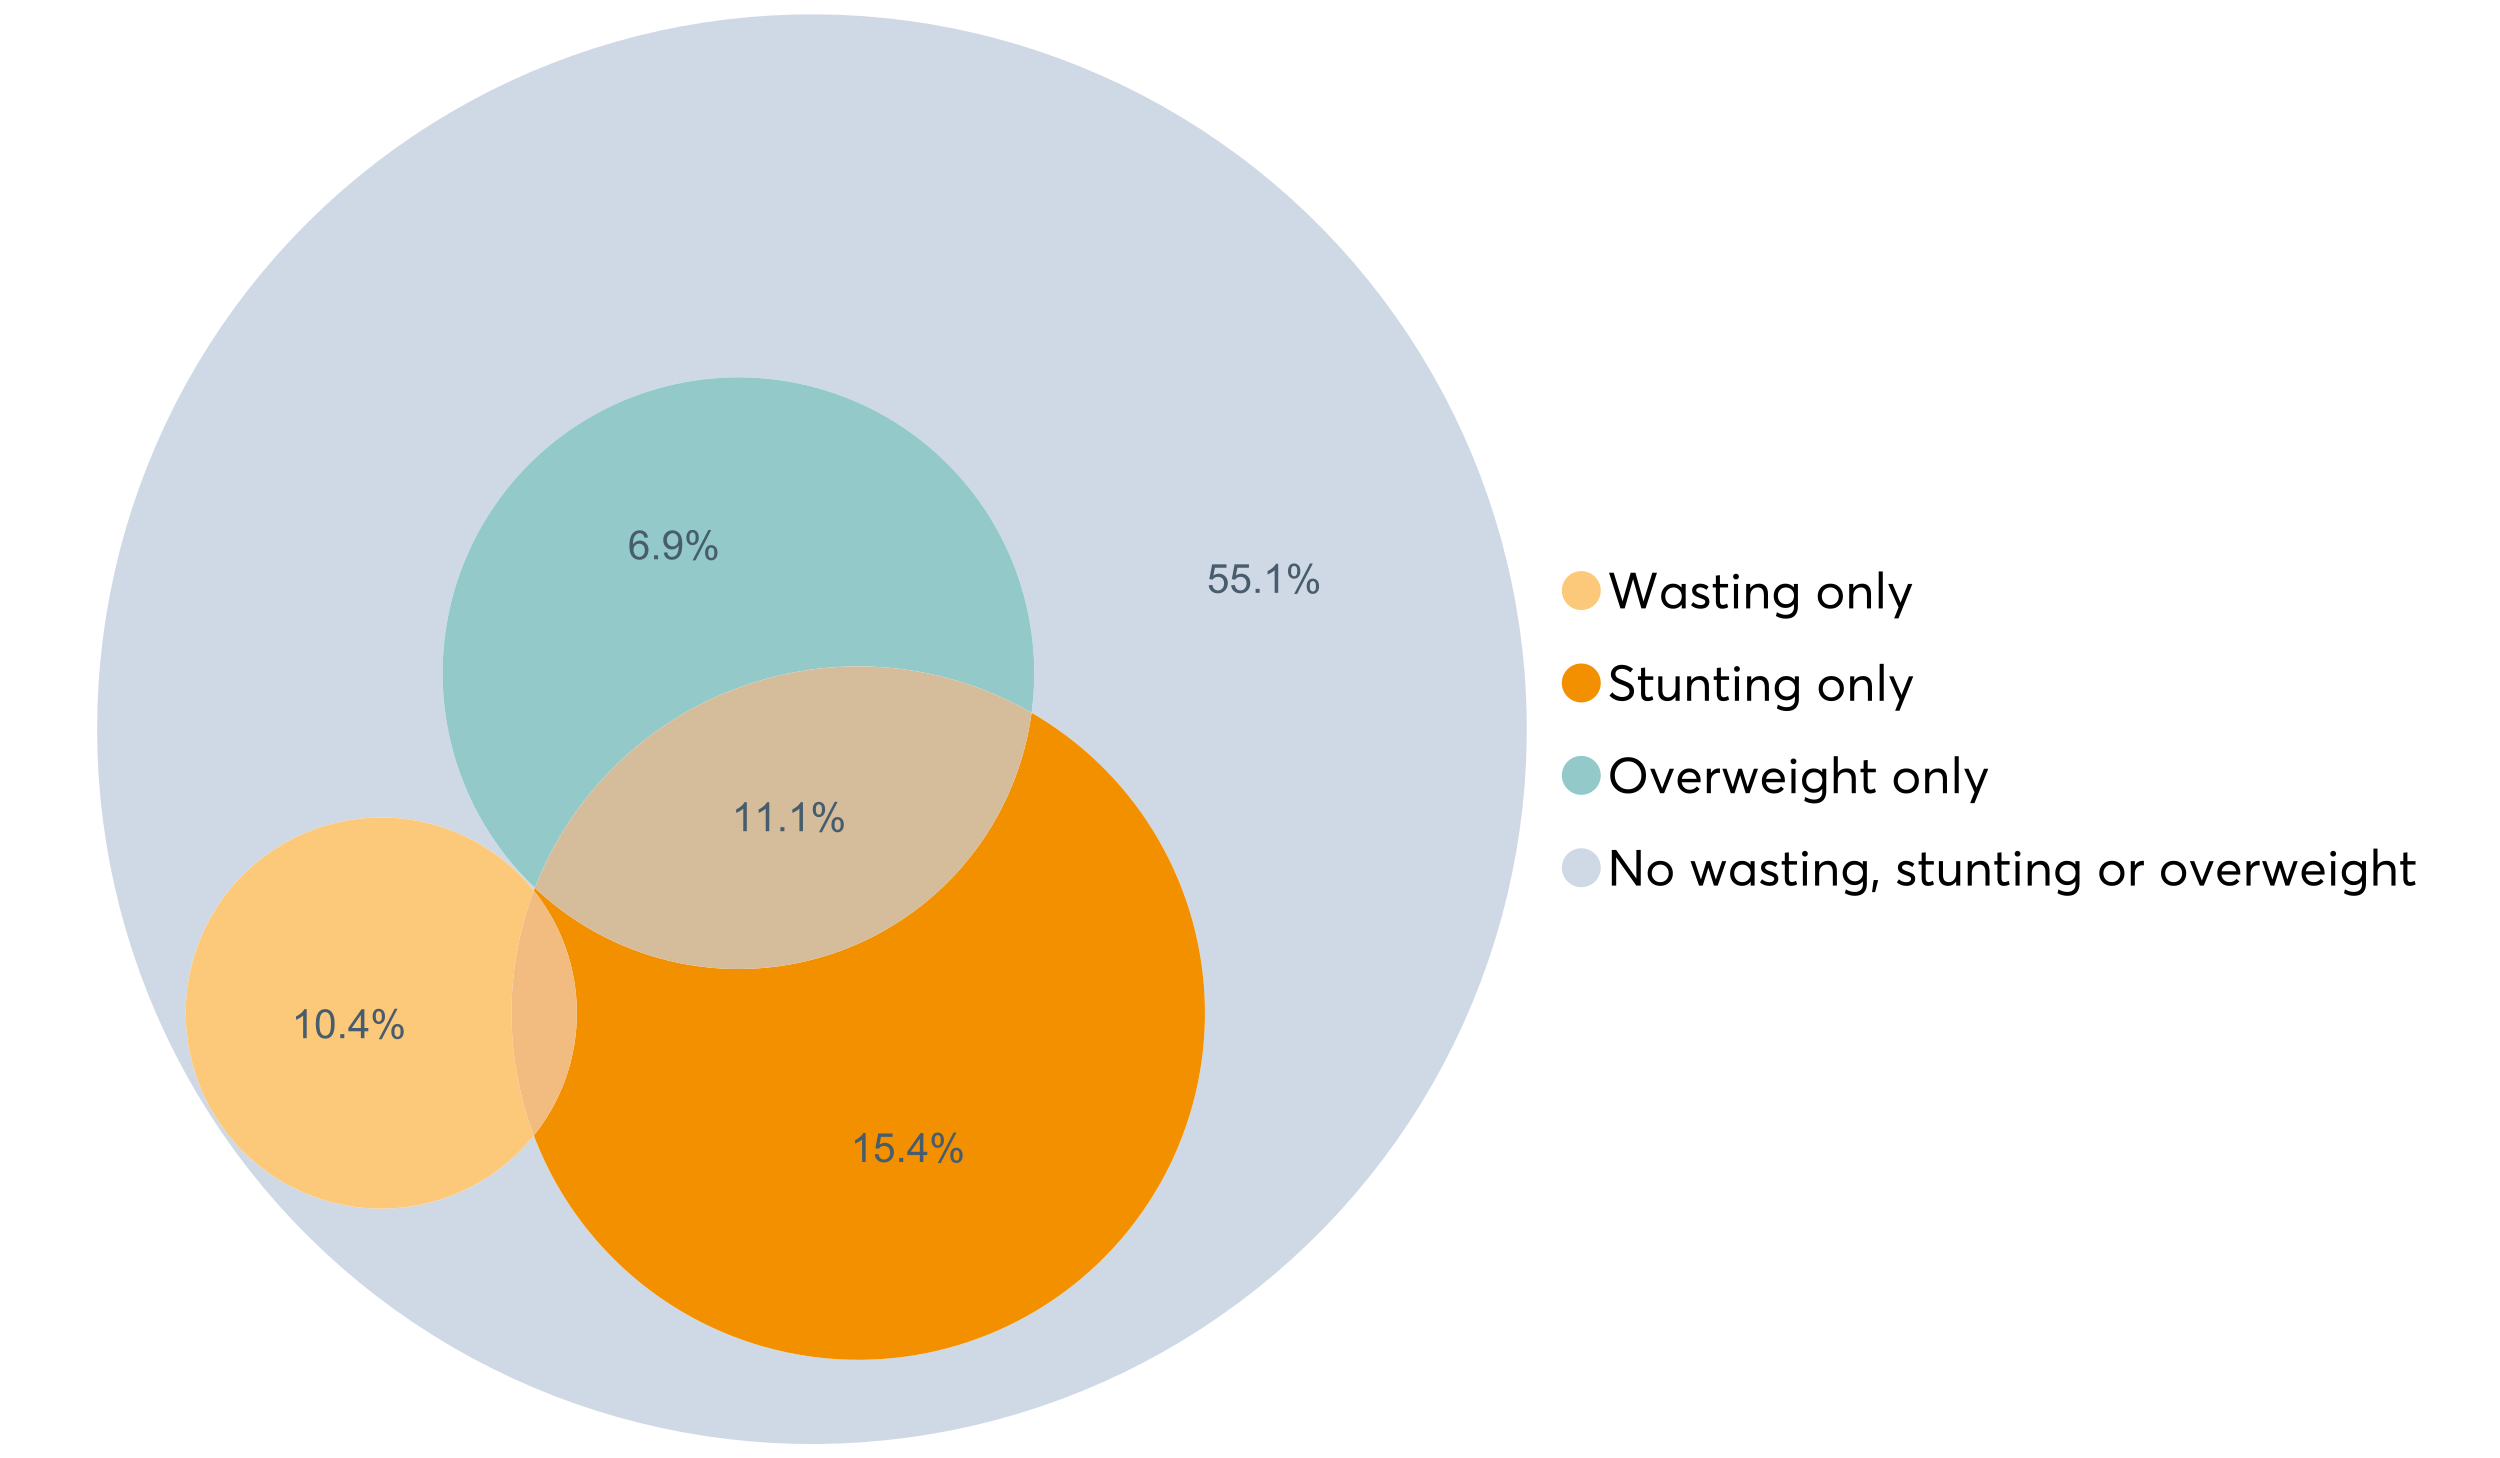 <?xml version="1.0" encoding="UTF-8"?>
<svg xmlns="http://www.w3.org/2000/svg" xmlns:xlink="http://www.w3.org/1999/xlink" width="1234.286pt" height="720pt" viewBox="0 0 1234.286 720" version="1.1">
<defs>
<g>
<symbol overflow="visible" id="glyph0-0">
<path style="stroke:none;" d="M 22.227 -17.613 L 24.531 -17.613 L 18.902 0 L 16.816 0 L 12.75 -14.438 L 12.727 -14.438 L 8.582 0 L 6.5 0 L 0.867 -17.613 L 3.176 -17.613 L 7.516 -3.547 L 7.566 -3.547 L 11.535 -17.613 L 13.891 -17.613 L 17.859 -3.496 L 17.887 -3.496 Z M 22.227 -17.613 "/>
</symbol>
<symbol overflow="visible" id="glyph0-1">
<path style="stroke:none;" d="M 11.285 -12.082 L 13.297 -12.082 L 13.297 0 L 11.359 0 L 11.359 -1.91 L 11.336 -1.91 C 10.309 -0.539 8.902 0.145 7.121 0.148 C 5.41 0.145 3.996 -0.414 2.875 -1.539 C 1.75 -2.66 1.188 -4.133 1.191 -5.953 C 1.188 -7.738 1.746 -9.23 2.863 -10.43 C 3.977 -11.629 5.387 -12.227 7.094 -12.23 C 8.812 -12.227 10.203 -11.574 11.262 -10.27 L 11.285 -10.27 Z M 7.293 -1.688 C 8.414 -1.688 9.371 -2.086 10.168 -2.891 C 10.957 -3.688 11.355 -4.711 11.359 -5.953 C 11.355 -7.191 10.973 -8.234 10.207 -9.09 C 9.438 -9.938 8.473 -10.363 7.316 -10.367 C 6.156 -10.363 5.184 -9.957 4.402 -9.141 C 3.613 -8.32 3.223 -7.258 3.227 -5.953 C 3.223 -4.711 3.598 -3.688 4.352 -2.891 C 5.102 -2.086 6.082 -1.688 7.293 -1.688 Z M 7.293 -1.688 "/>
</symbol>
<symbol overflow="visible" id="glyph0-2">
<path style="stroke:none;" d="M 5.605 0.148 C 3.734 0.145 2.156 -0.43 0.867 -1.586 L 1.91 -3.102 C 2.949 -2.137 4.18 -1.656 5.605 -1.66 C 6.297 -1.656 6.852 -1.816 7.266 -2.133 C 7.68 -2.445 7.887 -2.824 7.887 -3.273 C 7.887 -3.734 7.684 -4.086 7.277 -4.328 C 6.871 -4.566 6.164 -4.859 5.16 -5.211 C 5.09 -5.223 5.039 -5.238 5.012 -5.258 C 3.832 -5.668 2.938 -6.141 2.32 -6.672 C 1.699 -7.199 1.387 -7.969 1.391 -8.98 C 1.387 -9.902 1.762 -10.676 2.516 -11.297 C 3.266 -11.918 4.223 -12.227 5.383 -12.23 C 6.918 -12.227 8.297 -11.73 9.523 -10.742 L 8.484 -9.152 C 7.523 -9.98 6.457 -10.395 5.285 -10.395 C 4.801 -10.395 4.367 -10.262 3.992 -9.996 C 3.609 -9.73 3.422 -9.391 3.422 -8.98 C 3.422 -8.547 3.605 -8.199 3.98 -7.938 C 4.348 -7.668 4.926 -7.387 5.707 -7.094 C 5.836 -7.043 6.078 -6.953 6.434 -6.82 C 6.789 -6.688 7.023 -6.594 7.141 -6.547 C 7.254 -6.492 7.453 -6.406 7.738 -6.285 C 8.016 -6.16 8.207 -6.07 8.309 -6.016 C 8.406 -5.957 8.559 -5.863 8.766 -5.73 C 8.973 -5.598 9.113 -5.48 9.188 -5.383 C 9.262 -5.281 9.359 -5.148 9.488 -4.984 C 9.609 -4.816 9.699 -4.656 9.75 -4.5 C 9.797 -4.344 9.836 -4.16 9.871 -3.953 C 9.902 -3.746 9.918 -3.527 9.922 -3.301 C 9.918 -2.305 9.547 -1.484 8.805 -0.832 C 8.059 -0.18 6.992 0.145 5.605 0.148 Z M 5.605 0.148 "/>
</symbol>
<symbol overflow="visible" id="glyph0-3">
<path style="stroke:none;" d="M 5.332 0.148 C 3.23 0.145 2.18 -1.102 2.184 -3.598 L 2.184 -10.344 L 0.645 -10.344 L 0.645 -12.082 L 2.184 -12.082 L 2.184 -16.199 L 4.191 -16.422 L 4.191 -12.082 L 8.211 -12.082 L 8.211 -10.344 L 4.191 -10.344 L 4.191 -3.895 C 4.188 -3.148 4.301 -2.602 4.527 -2.258 C 4.75 -1.906 5.133 -1.734 5.68 -1.738 C 6.305 -1.734 6.984 -1.941 7.715 -2.355 L 8.262 -0.594 C 7.367 -0.098 6.391 0.145 5.332 0.148 Z M 5.332 0.148 "/>
</symbol>
<symbol overflow="visible" id="glyph0-4">
<path style="stroke:none;" d="M 3.102 -14.312 C 2.684 -14.309 2.34 -14.445 2.07 -14.723 C 1.793 -14.992 1.656 -15.328 1.66 -15.727 C 1.656 -16.121 1.793 -16.453 2.07 -16.73 C 2.34 -17 2.684 -17.137 3.102 -17.141 C 3.492 -17.137 3.832 -16.996 4.117 -16.719 C 4.395 -16.434 4.535 -16.105 4.539 -15.727 C 4.535 -15.328 4.395 -14.992 4.117 -14.723 C 3.832 -14.445 3.492 -14.309 3.102 -14.312 Z M 2.082 0 L 2.082 -12.082 L 4.094 -12.082 L 4.094 0 Z M 2.082 0 "/>
</symbol>
<symbol overflow="visible" id="glyph0-5">
<path style="stroke:none;" d="M 8.336 -12.23 C 9.672 -12.227 10.73 -11.801 11.508 -10.953 C 12.285 -10.098 12.672 -8.836 12.676 -7.168 L 12.676 0 L 10.668 0 L 10.668 -6.598 C 10.664 -9.109 9.68 -10.363 7.715 -10.367 C 6.555 -10.363 5.633 -9.98 4.945 -9.215 C 4.258 -8.445 3.914 -7.383 3.918 -6.027 L 3.918 0 L 1.91 0 L 1.91 -12.082 L 3.918 -12.082 L 3.918 -9.973 L 3.945 -9.973 C 5 -11.477 6.465 -12.227 8.336 -12.23 Z M 8.336 -12.23 "/>
</symbol>
<symbol overflow="visible" id="glyph0-6">
<path style="stroke:none;" d="M 11.09 -12.082 L 13.074 -12.082 L 13.074 -0.918 C 13.07 0.934 12.586 2.391 11.621 3.457 C 10.652 4.523 9.16 5.055 7.145 5.059 C 5.32 5.055 3.684 4.617 2.234 3.746 L 2.703 1.887 C 4.203 2.727 5.652 3.145 7.043 3.148 C 8.348 3.145 9.352 2.812 10.059 2.145 C 10.758 1.473 11.109 0.625 11.113 -0.398 L 11.113 -2.082 L 11.062 -2.082 C 10.055 -0.84 8.688 -0.223 6.969 -0.223 C 5.312 -0.223 3.926 -0.773 2.801 -1.883 C 1.676 -2.988 1.113 -4.43 1.117 -6.203 C 1.113 -7.918 1.664 -9.352 2.766 -10.504 C 3.863 -11.652 5.23 -12.227 6.871 -12.23 C 8.57 -12.227 9.961 -11.617 11.039 -10.395 L 11.09 -10.395 Z M 7.121 -2.109 C 8.324 -2.109 9.301 -2.5 10.047 -3.285 C 10.789 -4.07 11.16 -5.074 11.164 -6.301 C 11.16 -7.488 10.777 -8.461 10.008 -9.215 C 9.238 -9.965 8.273 -10.34 7.121 -10.344 C 5.973 -10.34 5.031 -9.957 4.289 -9.188 C 3.547 -8.418 3.176 -7.445 3.176 -6.277 C 3.176 -5.016 3.555 -4.008 4.316 -3.25 C 5.074 -2.488 6.008 -2.109 7.121 -2.109 Z M 7.121 -2.109 "/>
</symbol>
<symbol overflow="visible" id="glyph0-7">
<path style="stroke:none;" d=""/>
</symbol>
<symbol overflow="visible" id="glyph0-8">
<path style="stroke:none;" d="M 7.418 0.148 C 5.562 0.145 4.055 -0.438 2.898 -1.613 C 1.738 -2.785 1.16 -4.258 1.164 -6.027 C 1.16 -7.797 1.738 -9.273 2.898 -10.457 C 4.055 -11.637 5.562 -12.227 7.418 -12.23 C 9.203 -12.227 10.68 -11.648 11.855 -10.492 C 13.027 -9.332 13.617 -7.844 13.617 -6.027 C 13.617 -4.207 13.027 -2.723 11.855 -1.574 C 10.68 -0.426 9.203 0.145 7.418 0.148 Z M 7.418 -1.688 C 8.59 -1.688 9.578 -2.094 10.383 -2.914 C 11.184 -3.727 11.582 -4.766 11.586 -6.027 C 11.582 -7.297 11.188 -8.34 10.395 -9.152 C 9.598 -9.961 8.605 -10.363 7.418 -10.367 C 6.176 -10.363 5.16 -9.945 4.375 -9.113 C 3.59 -8.277 3.199 -7.25 3.199 -6.027 C 3.199 -4.801 3.59 -3.77 4.375 -2.938 C 5.16 -2.102 6.176 -1.688 7.418 -1.688 Z M 7.418 -1.688 "/>
</symbol>
<symbol overflow="visible" id="glyph0-9">
<path style="stroke:none;" d="M 2.082 0 L 2.082 -18.258 L 4.094 -18.258 L 4.094 0 Z M 2.082 0 "/>
</symbol>
<symbol overflow="visible" id="glyph0-10">
<path style="stroke:none;" d="M 10.344 -12.082 L 12.477 -12.082 L 5.656 4.91 L 3.523 4.91 L 5.68 -0.496 L 0.57 -12.082 L 2.73 -12.082 L 6.648 -2.879 L 6.699 -2.879 Z M 10.344 -12.082 "/>
</symbol>
<symbol overflow="visible" id="glyph0-11">
<path style="stroke:none;" d="M 7.344 0.148 C 4.875 0.145 2.793 -0.762 1.09 -2.578 L 2.48 -4.219 C 3.09 -3.453 3.836 -2.871 4.711 -2.48 C 5.586 -2.082 6.469 -1.887 7.367 -1.887 C 8.453 -1.887 9.328 -2.125 9.984 -2.605 C 10.637 -3.082 10.961 -3.742 10.965 -4.59 C 10.961 -5.051 10.883 -5.449 10.727 -5.781 C 10.566 -6.109 10.297 -6.402 9.922 -6.66 C 9.539 -6.914 9.172 -7.121 8.816 -7.277 C 8.461 -7.434 7.953 -7.637 7.293 -7.887 C 7.176 -7.934 7.086 -7.965 7.02 -7.988 C 6.371 -8.215 5.844 -8.418 5.441 -8.594 C 5.035 -8.766 4.574 -9.008 4.055 -9.324 C 3.531 -9.637 3.125 -9.957 2.84 -10.281 C 2.547 -10.602 2.293 -11.008 2.082 -11.496 C 1.863 -11.984 1.758 -12.523 1.762 -13.121 C 1.758 -14.426 2.277 -15.527 3.324 -16.422 C 4.363 -17.312 5.637 -17.766 7.145 -17.785 C 9.125 -17.781 10.988 -17.098 12.727 -15.727 L 11.41 -14.039 C 10.035 -15.195 8.613 -15.773 7.145 -15.777 C 6.281 -15.773 5.547 -15.547 4.938 -15.094 C 4.324 -14.637 4.02 -14.012 4.02 -13.223 C 4.02 -12.891 4.082 -12.59 4.215 -12.316 C 4.344 -12.043 4.492 -11.816 4.66 -11.645 C 4.824 -11.469 5.117 -11.277 5.531 -11.062 C 5.945 -10.848 6.27 -10.684 6.512 -10.578 C 6.746 -10.469 7.164 -10.301 7.766 -10.07 C 9.578 -9.371 10.777 -8.824 11.359 -8.434 C 12.598 -7.586 13.219 -6.379 13.223 -4.812 C 13.219 -3.254 12.645 -2.039 11.496 -1.164 C 10.348 -0.289 8.961 0.145 7.344 0.148 Z M 7.344 0.148 "/>
</symbol>
<symbol overflow="visible" id="glyph0-12">
<path style="stroke:none;" d="M 10.195 -12.082 L 12.203 -12.082 L 12.203 0 L 10.195 0 L 10.195 -2.008 L 10.172 -2.008 C 9.16 -0.57 7.836 0.145 6.203 0.148 C 4.762 0.145 3.645 -0.27 2.852 -1.102 C 2.055 -1.938 1.656 -3.199 1.66 -4.887 L 1.66 -12.082 L 3.672 -12.082 L 3.672 -5.457 C 3.668 -4.113 3.91 -3.152 4.402 -2.566 C 4.887 -1.98 5.629 -1.688 6.621 -1.688 C 7.613 -1.688 8.457 -2.094 9.152 -2.914 C 9.848 -3.727 10.195 -4.832 10.195 -6.227 Z M 10.195 -12.082 "/>
</symbol>
<symbol overflow="visible" id="glyph0-13">
<path style="stroke:none;" d="M 10.32 0.148 C 7.703 0.145 5.574 -0.699 3.93 -2.395 C 2.285 -4.086 1.465 -6.223 1.465 -8.805 C 1.465 -11.383 2.285 -13.523 3.93 -15.23 C 5.574 -16.93 7.703 -17.781 10.32 -17.785 C 12.828 -17.781 14.922 -16.953 16.594 -15.293 C 18.266 -13.629 19.102 -11.465 19.102 -8.805 C 19.102 -6.156 18.266 -4.004 16.594 -2.344 C 14.922 -0.684 12.828 0.145 10.32 0.148 Z M 10.32 -1.91 C 12.168 -1.91 13.719 -2.559 14.969 -3.855 C 16.215 -5.152 16.84 -6.801 16.844 -8.805 C 16.84 -10.82 16.215 -12.477 14.969 -13.777 C 13.719 -15.074 12.168 -15.727 10.32 -15.727 C 8.383 -15.727 6.797 -15.059 5.555 -13.73 C 4.312 -12.395 3.691 -10.754 3.695 -8.805 C 3.691 -6.852 4.312 -5.215 5.555 -3.895 C 6.797 -2.57 8.383 -1.91 10.32 -1.91 Z M 10.32 -1.91 "/>
</symbol>
<symbol overflow="visible" id="glyph0-14">
<path style="stroke:none;" d="M 10.195 -12.082 L 12.379 -12.082 L 7.465 0 L 5.531 0 L 0.594 -12.082 L 2.754 -12.082 L 6.473 -2.555 L 6.547 -2.555 Z M 10.195 -12.082 "/>
</symbol>
<symbol overflow="visible" id="glyph0-15">
<path style="stroke:none;" d="M 12.551 -6.227 C 12.551 -6.09 12.543 -5.918 12.527 -5.707 L 12.504 -5.406 L 3.199 -5.406 C 3.332 -4.281 3.766 -3.379 4.5 -2.703 C 5.234 -2.023 6.148 -1.688 7.242 -1.688 C 8.648 -1.688 9.781 -2.23 10.641 -3.324 L 12.055 -2.109 C 10.875 -0.605 9.246 0.145 7.168 0.148 C 5.426 0.145 3.992 -0.426 2.863 -1.574 C 1.727 -2.723 1.16 -4.207 1.164 -6.027 C 1.16 -7.828 1.711 -9.312 2.812 -10.48 C 3.914 -11.645 5.289 -12.227 6.945 -12.23 C 8.609 -12.227 9.961 -11.664 11 -10.543 C 12.031 -9.414 12.551 -7.977 12.551 -6.227 Z M 9.402 -9.477 C 8.789 -10.066 8.004 -10.363 7.043 -10.367 C 6.082 -10.363 5.258 -10.07 4.574 -9.488 C 3.887 -8.898 3.453 -8.094 3.273 -7.07 L 10.566 -7.07 C 10.398 -8.074 10.012 -8.875 9.402 -9.477 Z M 9.402 -9.477 "/>
</symbol>
<symbol overflow="visible" id="glyph0-16">
<path style="stroke:none;" d="M 7.887 -12.23 C 8.137 -12.227 8.301 -12.219 8.383 -12.203 L 8.383 -9.973 C 8.02 -10.004 7.754 -10.02 7.59 -10.02 C 6.461 -10.02 5.57 -9.629 4.91 -8.855 C 4.246 -8.074 3.914 -7.066 3.918 -5.828 L 3.918 0 L 1.91 0 L 1.91 -12.082 L 3.918 -12.082 L 3.918 -9.945 L 3.945 -9.945 C 4.883 -11.465 6.199 -12.227 7.887 -12.23 Z M 7.887 -12.23 "/>
</symbol>
<symbol overflow="visible" id="glyph0-17">
<path style="stroke:none;" d="M 16.297 -12.082 L 18.332 -12.082 L 14.141 0 L 12.254 0 L 9.523 -8.805 L 9.5 -8.805 L 6.746 0 L 4.91 0 L 0.719 -12.082 L 2.754 -12.082 L 5.828 -3.051 L 5.879 -3.051 L 8.633 -12.082 L 10.367 -12.082 L 13.172 -3.051 L 13.223 -3.051 Z M 16.297 -12.082 "/>
</symbol>
<symbol overflow="visible" id="glyph0-18">
<path style="stroke:none;" d="M 8.41 -12.23 C 9.777 -12.227 10.852 -11.812 11.633 -10.988 C 12.406 -10.16 12.797 -8.914 12.801 -7.242 L 12.801 0 L 10.789 0 L 10.789 -6.672 C 10.785 -9.133 9.805 -10.363 7.84 -10.367 C 6.629 -10.363 5.672 -9.984 4.973 -9.227 C 4.266 -8.465 3.914 -7.414 3.918 -6.078 L 3.918 0 L 1.91 0 L 1.91 -18.258 L 3.918 -18.258 L 3.918 -10.098 L 3.969 -10.098 C 4.973 -11.516 6.453 -12.227 8.41 -12.23 Z M 8.41 -12.23 "/>
</symbol>
<symbol overflow="visible" id="glyph0-19">
<path style="stroke:none;" d="M 14.363 -17.613 L 16.52 -17.613 L 16.52 0 L 14.312 0 L 4.441 -13.891 L 4.391 -13.891 L 4.391 0 L 2.234 0 L 2.234 -17.613 L 4.367 -17.613 L 14.312 -3.57 L 14.363 -3.57 Z M 14.363 -17.613 "/>
</symbol>
<symbol overflow="visible" id="glyph0-20">
<path style="stroke:none;" d="M 0.793 3.227 L 1.586 -2.73 L 3.797 -2.73 L 2.281 3.227 Z M 0.793 3.227 "/>
</symbol>
<symbol overflow="visible" id="glyph1-0">
<path style="stroke:none;" d="M 7.43 0 L 5.676 0 L 5.676 -11.172 C 5.25 -10.766 4.695 -10.363 4.016 -9.961 C 3.328 -9.559 2.715 -9.258 2.172 -9.059 L 2.172 -10.75 C 3.148 -11.207 4.004 -11.766 4.742 -12.426 C 5.473 -13.078 5.992 -13.715 6.301 -14.336 L 7.43 -14.336 Z M 7.43 0 "/>
</symbol>
<symbol overflow="visible" id="glyph1-1">
<path style="stroke:none;" d="M 1.812 0 L 1.812 -1.996 L 3.809 -1.996 L 3.809 0 Z M 1.812 0 "/>
</symbol>
<symbol overflow="visible" id="glyph1-2">
<path style="stroke:none;" d="M 1.16 -10.848 C 1.16 -11.863 1.414 -12.73 1.93 -13.449 C 2.438 -14.16 3.184 -14.52 4.16 -14.52 C 5.055 -14.52 5.793 -14.199 6.383 -13.559 C 6.969 -12.918 7.266 -11.977 7.266 -10.742 C 7.266 -9.531 6.969 -8.602 6.375 -7.949 C 5.781 -7.297 5.047 -6.973 4.18 -6.973 C 3.312 -6.973 2.594 -7.293 2.02 -7.938 C 1.445 -8.578 1.16 -9.547 1.16 -10.848 Z M 4.207 -13.312 C 3.77 -13.312 3.406 -13.121 3.121 -12.746 C 2.828 -12.367 2.684 -11.676 2.688 -10.672 C 2.684 -9.754 2.828 -9.109 3.125 -8.738 C 3.414 -8.363 3.777 -8.18 4.207 -8.18 C 4.648 -8.18 5.012 -8.367 5.301 -8.742 C 5.586 -9.117 5.73 -9.805 5.734 -10.809 C 5.73 -11.727 5.586 -12.375 5.297 -12.75 C 5.004 -13.125 4.641 -13.312 4.207 -13.312 Z M 4.215 0.527 L 12.027 -14.52 L 13.449 -14.52 L 5.668 0.527 Z M 10.391 -3.352 C 10.387 -4.375 10.645 -5.242 11.16 -5.953 C 11.672 -6.664 12.418 -7.02 13.398 -7.02 C 14.293 -7.02 15.035 -6.699 15.625 -6.059 C 16.211 -5.418 16.504 -4.477 16.508 -3.242 C 16.504 -2.031 16.207 -1.102 15.613 -0.449 C 15.016 0.203 14.281 0.527 13.41 0.527 C 12.543 0.527 11.824 0.207 11.25 -0.441 C 10.676 -1.082 10.387 -2.055 10.391 -3.352 Z M 13.449 -5.812 C 13.004 -5.812 12.641 -5.621 12.352 -5.246 C 12.062 -4.867 11.918 -4.18 11.918 -3.176 C 11.918 -2.266 12.062 -1.621 12.355 -1.246 C 12.648 -0.867 13.008 -0.68 13.438 -0.684 C 13.883 -0.68 14.254 -0.867 14.543 -1.246 C 14.832 -1.621 14.977 -2.309 14.977 -3.312 C 14.977 -4.23 14.828 -4.879 14.539 -5.254 C 14.242 -5.625 13.879 -5.812 13.449 -5.812 Z M 13.449 -5.812 "/>
</symbol>
<symbol overflow="visible" id="glyph1-3">
<path style="stroke:none;" d="M 0.828 -3.738 L 2.668 -3.895 C 2.801 -2.996 3.117 -2.324 3.617 -1.875 C 4.109 -1.422 4.711 -1.195 5.414 -1.199 C 6.258 -1.195 6.969 -1.512 7.555 -2.152 C 8.137 -2.785 8.43 -3.629 8.434 -4.684 C 8.43 -5.68 8.148 -6.469 7.59 -7.051 C 7.027 -7.625 6.293 -7.914 5.387 -7.918 C 4.816 -7.914 4.309 -7.785 3.855 -7.531 C 3.402 -7.273 3.043 -6.941 2.785 -6.535 L 1.141 -6.75 L 2.523 -14.082 L 9.621 -14.082 L 9.621 -12.406 L 3.926 -12.406 L 3.156 -8.57 C 4.012 -9.164 4.91 -9.461 5.852 -9.465 C 7.098 -9.461 8.148 -9.031 9.008 -8.168 C 9.859 -7.305 10.289 -6.195 10.293 -4.84 C 10.289 -3.547 9.914 -2.43 9.164 -1.488 C 8.246 -0.336 6.996 0.238 5.414 0.242 C 4.117 0.238 3.055 -0.121 2.234 -0.848 C 1.41 -1.57 0.941 -2.535 0.828 -3.738 Z M 0.828 -3.738 "/>
</symbol>
<symbol overflow="visible" id="glyph1-4">
<path style="stroke:none;" d="M 0.828 -7.039 C 0.824 -8.727 1 -10.086 1.348 -11.117 C 1.695 -12.141 2.211 -12.934 2.898 -13.496 C 3.582 -14.051 4.445 -14.332 5.484 -14.336 C 6.25 -14.332 6.922 -14.176 7.5 -13.871 C 8.078 -13.559 8.555 -13.117 8.93 -12.539 C 9.305 -11.957 9.598 -11.246 9.816 -10.414 C 10.027 -9.578 10.137 -8.453 10.137 -7.039 C 10.137 -5.359 9.965 -4.008 9.621 -2.984 C 9.277 -1.953 8.762 -1.16 8.078 -0.598 C 7.391 -0.039 6.527 0.238 5.484 0.242 C 4.105 0.238 3.023 -0.25 2.238 -1.238 C 1.297 -2.422 0.824 -4.355 0.828 -7.039 Z M 2.629 -7.039 C 2.625 -4.691 2.898 -3.133 3.449 -2.359 C 3.996 -1.582 4.676 -1.195 5.484 -1.199 C 6.289 -1.195 6.965 -1.586 7.512 -2.367 C 8.059 -3.145 8.332 -4.699 8.336 -7.039 C 8.332 -9.387 8.059 -10.949 7.512 -11.723 C 6.965 -12.492 6.281 -12.879 5.465 -12.883 C 4.656 -12.879 4.012 -12.539 3.535 -11.863 C 2.926 -10.988 2.625 -9.379 2.629 -7.039 Z M 2.629 -7.039 "/>
</symbol>
<symbol overflow="visible" id="glyph1-5">
<path style="stroke:none;" d="M 6.445 0 L 6.445 -3.418 L 0.254 -3.418 L 0.254 -5.023 L 6.77 -14.277 L 8.199 -14.277 L 8.199 -5.023 L 10.129 -5.023 L 10.129 -3.418 L 8.199 -3.418 L 8.199 0 Z M 6.445 -5.023 L 6.445 -11.461 L 1.977 -5.023 Z M 6.445 -5.023 "/>
</symbol>
<symbol overflow="visible" id="glyph1-6">
<path style="stroke:none;" d="M 9.922 -10.781 L 8.18 -10.645 C 8.023 -11.328 7.801 -11.828 7.52 -12.145 C 7.043 -12.641 6.461 -12.891 5.766 -12.895 C 5.203 -12.891 4.711 -12.734 4.293 -12.426 C 3.742 -12.023 3.309 -11.438 2.988 -10.664 C 2.668 -9.891 2.5 -8.789 2.492 -7.363 C 2.91 -8.004 3.426 -8.48 4.039 -8.793 C 4.648 -9.102 5.289 -9.258 5.961 -9.262 C 7.125 -9.258 8.121 -8.828 8.941 -7.969 C 9.762 -7.109 10.172 -5.996 10.176 -4.637 C 10.172 -3.738 9.98 -2.906 9.598 -2.137 C 9.211 -1.367 8.68 -0.777 8.004 -0.371 C 7.328 0.039 6.562 0.238 5.707 0.242 C 4.246 0.238 3.055 -0.293 2.133 -1.367 C 1.211 -2.438 0.75 -4.211 0.75 -6.68 C 0.75 -9.438 1.258 -11.441 2.277 -12.699 C 3.164 -13.785 4.363 -14.332 5.871 -14.336 C 6.996 -14.332 7.914 -14.016 8.633 -13.391 C 9.348 -12.758 9.777 -11.891 9.922 -10.781 Z M 2.766 -4.625 C 2.766 -4.016 2.891 -3.438 3.148 -2.891 C 3.402 -2.336 3.762 -1.918 4.227 -1.633 C 4.684 -1.34 5.168 -1.195 5.676 -1.199 C 6.414 -1.195 7.051 -1.492 7.586 -2.094 C 8.117 -2.688 8.383 -3.5 8.387 -4.527 C 8.383 -5.512 8.121 -6.289 7.598 -6.859 C 7.07 -7.426 6.406 -7.711 5.609 -7.711 C 4.812 -7.711 4.141 -7.426 3.594 -6.859 C 3.039 -6.289 2.766 -5.543 2.766 -4.625 Z M 2.766 -4.625 "/>
</symbol>
<symbol overflow="visible" id="glyph1-7">
<path style="stroke:none;" d="M 1.09 -3.301 L 2.777 -3.457 C 2.918 -2.664 3.188 -2.09 3.594 -1.734 C 3.992 -1.375 4.508 -1.195 5.141 -1.199 C 5.676 -1.195 6.148 -1.316 6.559 -1.566 C 6.961 -1.809 7.293 -2.141 7.555 -2.555 C 7.812 -2.969 8.031 -3.523 8.207 -4.227 C 8.383 -4.922 8.473 -5.637 8.473 -6.367 C 8.473 -6.441 8.469 -6.559 8.461 -6.719 C 8.109 -6.16 7.629 -5.707 7.027 -5.359 C 6.418 -5.012 5.762 -4.84 5.055 -4.84 C 3.871 -4.84 2.871 -5.266 2.055 -6.125 C 1.234 -6.977 0.824 -8.109 0.828 -9.516 C 0.824 -10.961 1.254 -12.125 2.109 -13.012 C 2.961 -13.891 4.027 -14.332 5.316 -14.336 C 6.242 -14.332 7.094 -14.082 7.863 -13.586 C 8.633 -13.082 9.215 -12.367 9.617 -11.445 C 10.012 -10.516 10.211 -9.18 10.215 -7.43 C 10.211 -5.605 10.016 -4.152 9.621 -3.07 C 9.223 -1.988 8.633 -1.164 7.852 -0.602 C 7.07 -0.039 6.152 0.238 5.102 0.242 C 3.984 0.238 3.074 -0.066 2.367 -0.688 C 1.656 -1.305 1.23 -2.176 1.09 -3.301 Z M 8.27 -9.602 C 8.266 -10.605 8 -11.402 7.465 -11.996 C 6.926 -12.582 6.281 -12.879 5.531 -12.883 C 4.75 -12.879 4.07 -12.562 3.496 -11.93 C 2.914 -11.293 2.625 -10.469 2.629 -9.457 C 2.625 -8.547 2.898 -7.805 3.449 -7.238 C 3.996 -6.668 4.676 -6.387 5.484 -6.387 C 6.293 -6.387 6.957 -6.668 7.484 -7.238 C 8.004 -7.805 8.266 -8.594 8.27 -9.602 Z M 8.27 -9.602 "/>
</symbol>
</g>
</defs>
<g id="surface45725">
<path style=" stroke:none;fill-rule:nonzero;fill:rgb(98.824%,78.824%,47.843%);fill-opacity:1;" d="M 790.324 291.582 C 790.324 296.891 786.02 301.195 780.711 301.195 C 775.398 301.195 771.094 296.891 771.094 291.582 C 771.094 286.273 775.398 281.969 780.711 281.969 C 786.02 281.969 790.324 286.273 790.324 291.582 "/>
<g style="fill:rgb(0%,0%,0%);fill-opacity:1;">
  <use xlink:href="#glyph0-0" x="793.543" y="300.387"/>
  <use xlink:href="#glyph0-1" x="818.944" y="300.387"/>
  <use xlink:href="#glyph0-2" x="834.026" y="300.387"/>
  <use xlink:href="#glyph0-3" x="844.965" y="300.387"/>
  <use xlink:href="#glyph0-4" x="853.994" y="300.387"/>
  <use xlink:href="#glyph0-5" x="860.195" y="300.387"/>
  <use xlink:href="#glyph0-6" x="874.583" y="300.387"/>
  <use xlink:href="#glyph0-7" x="889.441" y="300.387"/>
  <use xlink:href="#glyph0-8" x="896.263" y="300.387"/>
  <use xlink:href="#glyph0-5" x="911.072" y="300.387"/>
  <use xlink:href="#glyph0-9" x="925.459" y="300.387"/>
  <use xlink:href="#glyph0-10" x="931.66" y="300.387"/>
</g>
<path style=" stroke:none;fill-rule:nonzero;fill:rgb(95.294%,56.471%,0%);fill-opacity:1;" d="M 790.324 337.195 C 790.324 342.504 786.02 346.809 780.711 346.809 C 775.398 346.809 771.094 342.504 771.094 337.195 C 771.094 331.883 775.398 327.578 780.711 327.578 C 786.02 327.578 790.324 331.883 790.324 337.195 "/>
<g style="fill:rgb(0%,0%,0%);fill-opacity:1;">
  <use xlink:href="#glyph0-11" x="793.543" y="346"/>
  <use xlink:href="#glyph0-3" x="808.029" y="346"/>
  <use xlink:href="#glyph0-12" x="817.059" y="346"/>
  <use xlink:href="#glyph0-5" x="831.049" y="346"/>
  <use xlink:href="#glyph0-3" x="845.436" y="346"/>
  <use xlink:href="#glyph0-4" x="854.465" y="346"/>
  <use xlink:href="#glyph0-5" x="860.667" y="346"/>
  <use xlink:href="#glyph0-6" x="875.054" y="346"/>
  <use xlink:href="#glyph0-7" x="889.913" y="346"/>
  <use xlink:href="#glyph0-8" x="896.734" y="346"/>
  <use xlink:href="#glyph0-5" x="911.543" y="346"/>
  <use xlink:href="#glyph0-9" x="925.93" y="346"/>
  <use xlink:href="#glyph0-10" x="932.132" y="346"/>
</g>
<path style=" stroke:none;fill-rule:nonzero;fill:rgb(57.647%,79.216%,78.824%);fill-opacity:1;" d="M 790.324 382.805 C 790.324 388.117 786.02 392.422 780.711 392.422 C 775.398 392.422 771.094 388.117 771.094 382.805 C 771.094 377.496 775.398 373.191 780.711 373.191 C 786.02 373.191 790.324 377.496 790.324 382.805 "/>
<g style="fill:rgb(0%,0%,0%);fill-opacity:1;">
  <use xlink:href="#glyph0-13" x="793.543" y="391.613"/>
  <use xlink:href="#glyph0-14" x="814.107" y="391.613"/>
  <use xlink:href="#glyph0-15" x="827.08" y="391.613"/>
  <use xlink:href="#glyph0-16" x="840.773" y="391.613"/>
  <use xlink:href="#glyph0-17" x="849.628" y="391.613"/>
  <use xlink:href="#glyph0-15" x="868.679" y="391.613"/>
  <use xlink:href="#glyph0-4" x="882.372" y="391.613"/>
  <use xlink:href="#glyph0-6" x="888.573" y="391.613"/>
  <use xlink:href="#glyph0-18" x="903.432" y="391.613"/>
  <use xlink:href="#glyph0-3" x="917.918" y="391.613"/>
  <use xlink:href="#glyph0-7" x="926.947" y="391.613"/>
  <use xlink:href="#glyph0-8" x="933.769" y="391.613"/>
  <use xlink:href="#glyph0-5" x="948.578" y="391.613"/>
  <use xlink:href="#glyph0-9" x="962.965" y="391.613"/>
  <use xlink:href="#glyph0-10" x="969.166" y="391.613"/>
</g>
<path style=" stroke:none;fill-rule:nonzero;fill:rgb(81.176%,85.098%,89.804%);fill-opacity:1;" d="M 790.324 428.418 C 790.324 433.727 786.02 438.031 780.711 438.031 C 775.398 438.031 771.094 433.727 771.094 428.418 C 771.094 423.109 775.398 418.805 780.711 418.805 C 786.02 418.805 790.324 423.109 790.324 428.418 "/>
<g style="fill:rgb(0%,0%,0%);fill-opacity:1;">
  <use xlink:href="#glyph0-19" x="793.543" y="437.223"/>
  <use xlink:href="#glyph0-8" x="812.296" y="437.223"/>
  <use xlink:href="#glyph0-7" x="827.105" y="437.223"/>
  <use xlink:href="#glyph0-17" x="833.926" y="437.223"/>
  <use xlink:href="#glyph0-1" x="852.977" y="437.223"/>
  <use xlink:href="#glyph0-2" x="868.059" y="437.223"/>
  <use xlink:href="#glyph0-3" x="878.998" y="437.223"/>
  <use xlink:href="#glyph0-4" x="888.027" y="437.223"/>
  <use xlink:href="#glyph0-5" x="894.229" y="437.223"/>
  <use xlink:href="#glyph0-6" x="908.616" y="437.223"/>
  <use xlink:href="#glyph0-20" x="923.474" y="437.223"/>
  <use xlink:href="#glyph0-7" x="928.808" y="437.223"/>
  <use xlink:href="#glyph0-2" x="935.629" y="437.223"/>
  <use xlink:href="#glyph0-3" x="946.568" y="437.223"/>
  <use xlink:href="#glyph0-12" x="955.598" y="437.223"/>
  <use xlink:href="#glyph0-5" x="969.588" y="437.223"/>
  <use xlink:href="#glyph0-3" x="983.975" y="437.223"/>
  <use xlink:href="#glyph0-4" x="993.004" y="437.223"/>
  <use xlink:href="#glyph0-5" x="999.206" y="437.223"/>
  <use xlink:href="#glyph0-6" x="1013.593" y="437.223"/>
  <use xlink:href="#glyph0-7" x="1028.452" y="437.223"/>
  <use xlink:href="#glyph0-8" x="1035.273" y="437.223"/>
  <use xlink:href="#glyph0-16" x="1050.082" y="437.223"/>
  <use xlink:href="#glyph0-7" x="1058.938" y="437.223"/>
  <use xlink:href="#glyph0-8" x="1065.759" y="437.223"/>
  <use xlink:href="#glyph0-14" x="1080.568" y="437.223"/>
  <use xlink:href="#glyph0-15" x="1093.541" y="437.223"/>
  <use xlink:href="#glyph0-16" x="1107.234" y="437.223"/>
  <use xlink:href="#glyph0-17" x="1116.09" y="437.223"/>
  <use xlink:href="#glyph0-15" x="1135.14" y="437.223"/>
  <use xlink:href="#glyph0-4" x="1148.833" y="437.223"/>
  <use xlink:href="#glyph0-6" x="1155.034" y="437.223"/>
  <use xlink:href="#glyph0-18" x="1169.893" y="437.223"/>
  <use xlink:href="#glyph0-3" x="1184.379" y="437.223"/>
</g>
<path style=" stroke:none;fill-rule:nonzero;fill:rgb(81.176%,85.098%,89.804%);fill-opacity:1;" d="M 415.145 712.652 L 426.27 712.027 L 437.371 711.051 L 448.434 709.723 L 459.449 708.047 L 470.41 706.023 L 481.297 703.656 L 492.105 700.945 L 502.824 697.898 L 513.441 694.512 L 523.945 690.789 L 534.324 686.738 L 544.574 682.363 L 554.68 677.668 L 564.629 672.652 L 574.418 667.328 L 584.035 661.695 L 593.469 655.766 L 602.707 649.535 L 611.746 643.02 L 620.578 636.223 L 629.188 629.148 L 637.57 621.809 L 645.719 614.207 L 653.621 606.352 L 661.27 598.25 L 668.664 589.91 L 675.785 581.34 L 682.637 572.551 L 689.207 563.551 L 695.488 554.348 L 701.477 544.949 L 707.168 535.367 L 712.551 525.613 L 717.621 515.691 L 722.379 505.613 L 726.816 495.391 L 730.93 485.035 L 734.711 474.555 L 738.16 463.957 L 741.273 453.258 L 744.047 442.465 L 746.48 431.59 L 748.57 420.645 L 750.309 409.641 L 751.703 398.582 L 752.746 387.488 L 753.438 376.367 L 753.777 365.23 L 753.77 354.086 L 753.406 342.949 L 752.691 331.828 L 751.629 320.734 L 750.211 309.684 L 748.449 298.68 L 746.34 287.738 L 743.887 276.867 L 741.094 266.082 L 737.957 255.387 L 734.488 244.801 L 730.684 234.324 L 726.555 223.977 L 722.098 213.762 L 717.32 203.695 L 712.227 193.785 L 706.824 184.039 L 701.117 174.469 L 695.113 165.082 L 688.812 155.891 L 682.223 146.902 L 675.355 138.125 L 668.215 129.57 L 660.809 121.246 L 653.141 113.16 L 645.223 105.32 L 637.062 97.734 L 628.664 90.406 L 620.039 83.352 L 611.199 76.57 L 602.145 70.07 L 592.895 63.863 L 583.449 57.949 L 573.824 52.336 L 564.023 47.031 L 554.062 42.035 L 543.949 37.359 L 533.691 33.004 L 523.301 28.973 L 512.793 25.273 L 502.168 21.906 L 491.445 18.879 L 480.633 16.188 L 469.738 13.84 L 458.777 11.84 L 447.758 10.188 L 436.691 8.879 L 425.586 7.926 L 414.461 7.32 L 403.32 7.066 L 392.176 7.168 L 381.043 7.617 L 369.93 8.418 L 358.844 9.57 L 347.805 11.07 L 336.816 12.922 L 325.891 15.117 L 315.039 17.656 L 304.277 20.535 L 293.609 23.754 L 283.047 27.309 L 272.602 31.195 L 262.285 35.406 L 252.109 39.945 L 242.078 44.801 L 232.207 49.969 L 222.504 55.449 L 212.98 61.23 L 203.641 67.312 L 194.5 73.684 L 185.562 80.344 L 176.844 87.281 L 168.344 94.488 L 160.078 101.961 L 152.055 109.691 L 144.277 117.672 L 136.754 125.891 L 129.496 134.348 L 122.508 143.027 L 115.797 151.922 L 109.371 161.027 L 103.234 170.328 L 97.395 179.816 L 91.855 189.488 L 86.629 199.328 L 81.711 209.328 L 77.117 219.48 L 72.84 229.77 L 68.895 240.191 L 65.277 250.73 L 61.992 261.379 L 59.051 272.125 L 56.445 282.961 L 54.188 293.875 L 52.27 304.852 L 50.703 315.883 L 49.484 326.961 L 48.617 338.07 L 48.102 349.199 L 47.938 360.344 L 48.121 371.484 L 48.66 382.613 L 49.551 393.723 L 50.789 404.797 L 52.379 415.824 L 54.316 426.801 L 56.598 437.707 L 59.219 448.535 L 62.188 459.277 L 65.488 469.918 L 69.125 480.453 L 73.094 490.867 L 77.387 501.148 L 82.004 511.289 L 86.941 521.281 L 92.188 531.109 L 97.742 540.77 L 103.602 550.25 L 109.754 559.539 L 116.199 568.629 L 122.93 577.512 L 129.934 586.18 L 137.207 594.621 L 144.746 602.828 L 152.539 610.793 L 160.582 618.504 L 168.859 625.961 L 177.371 633.156 L 186.105 640.074 L 195.055 646.715 L 204.211 653.07 L 213.559 659.133 L 223.098 664.895 L 232.809 670.355 L 242.691 675.508 L 252.73 680.344 L 262.918 684.859 L 273.242 689.055 L 283.691 692.918 L 294.262 696.453 L 304.934 699.652 L 315.703 702.512 L 326.559 705.027 L 337.488 707.203 L 348.48 709.031 L 359.523 710.512 L 370.609 711.641 L 381.727 712.422 L 392.863 712.852 L 404.004 712.926 Z M 419.836 671.316 L 414.434 671.109 L 409.043 670.73 L 403.668 670.184 L 398.309 669.465 L 392.977 668.578 L 387.676 667.523 L 382.41 666.305 L 377.188 664.914 L 372.012 663.363 L 366.887 661.652 L 361.816 659.777 L 356.809 657.742 L 351.867 655.551 L 347 653.207 L 342.207 650.707 L 337.496 648.059 L 332.871 645.262 L 328.336 642.324 L 323.895 639.242 L 319.555 636.02 L 315.316 632.664 L 311.191 629.176 L 307.172 625.559 L 303.273 621.816 L 299.492 617.953 L 295.836 613.973 L 292.309 609.879 L 288.91 605.676 L 285.648 601.367 L 282.523 596.957 L 279.539 592.453 L 276.695 587.855 L 274 583.172 L 271.457 578.402 L 269.062 573.559 L 266.824 568.637 L 264.742 563.652 L 263.57 560.586 L 263.461 560.727 L 261.512 563.07 L 259.488 565.352 L 257.395 567.57 L 255.234 569.719 L 253.008 571.797 L 250.711 573.805 L 248.355 575.742 L 245.941 577.602 L 243.469 579.383 L 240.941 581.086 L 238.359 582.711 L 235.73 584.25 L 233.051 585.707 L 230.332 587.078 L 227.566 588.363 L 224.762 589.559 L 221.922 590.668 L 219.051 591.688 L 216.145 592.613 L 213.215 593.445 L 210.258 594.188 L 207.277 594.836 L 204.281 595.391 L 201.266 595.848 L 198.238 596.211 L 195.203 596.477 L 192.16 596.648 L 189.113 596.723 L 186.062 596.703 L 183.02 596.586 L 179.977 596.371 L 176.945 596.062 L 173.922 595.656 L 170.914 595.156 L 167.926 594.562 L 164.957 593.875 L 162.012 593.094 L 159.09 592.219 L 156.199 591.25 L 153.34 590.195 L 150.516 589.047 L 147.73 587.812 L 144.984 586.488 L 142.281 585.078 L 139.621 583.586 L 137.016 582.008 L 134.457 580.348 L 131.953 578.609 L 129.504 576.793 L 127.113 574.902 L 124.785 572.934 L 122.52 570.895 L 120.32 568.785 L 118.191 566.605 L 116.129 564.359 L 114.137 562.051 L 112.223 559.68 L 110.379 557.25 L 108.617 554.762 L 106.934 552.223 L 105.332 549.629 L 103.812 546.988 L 102.375 544.297 L 101.027 541.566 L 99.762 538.789 L 98.59 535.977 L 97.504 533.129 L 96.508 530.246 L 95.605 527.336 L 94.793 524.398 L 94.074 521.434 L 93.449 518.453 L 92.922 515.449 L 92.488 512.434 L 92.148 509.402 L 91.906 506.363 L 91.758 503.32 L 91.707 500.27 L 91.75 497.223 L 91.895 494.18 L 92.129 491.141 L 92.465 488.109 L 92.891 485.09 L 93.414 482.09 L 94.035 479.102 L 94.746 476.141 L 95.551 473.199 L 96.449 470.285 L 97.438 467.402 L 98.52 464.551 L 99.688 461.738 L 100.945 458.961 L 102.289 456.227 L 103.723 453.531 L 105.234 450.887 L 106.832 448.293 L 108.512 445.746 L 110.27 443.258 L 112.105 440.824 L 114.016 438.449 L 116.004 436.137 L 118.062 433.887 L 120.188 431.703 L 122.383 429.59 L 124.645 427.543 L 126.969 425.574 L 129.355 423.676 L 131.801 421.855 L 134.301 420.109 L 136.855 418.449 L 139.461 416.867 L 142.117 415.367 L 144.816 413.953 L 147.559 412.625 L 150.344 411.383 L 153.164 410.23 L 156.023 409.168 L 158.91 408.195 L 161.832 407.312 L 164.773 406.527 L 167.742 405.832 L 170.73 405.23 L 173.738 404.727 L 176.758 404.316 L 179.789 404 L 182.832 403.781 L 185.875 403.656 L 188.926 403.629 L 191.973 403.699 L 195.016 403.863 L 198.055 404.125 L 201.082 404.484 L 204.094 404.938 L 207.094 405.484 L 210.074 406.125 L 213.031 406.859 L 215.965 407.688 L 218.871 408.609 L 221.746 409.621 L 224.59 410.727 L 227.395 411.918 L 230.16 413.195 L 232.887 414.562 L 235.566 416.012 L 238.199 417.551 L 240.785 419.168 L 243.316 420.867 L 245.793 422.645 L 248.211 424.5 L 250.57 426.43 L 252.867 428.434 L 255.098 430.508 L 257.266 432.652 L 259.363 434.863 L 261.391 437.141 L 263.344 439.48 L 263.57 439.773 L 264.109 438.359 L 261.797 436.137 L 258.57 432.844 L 255.449 429.445 L 252.441 425.953 L 249.539 422.367 L 246.758 418.691 L 244.09 414.93 L 241.543 411.086 L 239.117 407.16 L 236.82 403.164 L 234.648 399.098 L 232.605 394.961 L 230.695 390.766 L 228.918 386.508 L 227.277 382.199 L 225.77 377.84 L 224.402 373.438 L 223.176 368.992 L 222.09 364.512 L 221.145 359.996 L 220.344 355.453 L 219.688 350.891 L 219.176 346.309 L 218.809 341.711 L 218.582 337.105 L 218.508 332.492 L 218.574 327.883 L 218.789 323.277 L 219.148 318.68 L 219.652 314.094 L 220.301 309.531 L 221.094 304.988 L 222.027 300.473 L 223.105 295.988 L 224.324 291.539 L 225.684 287.133 L 227.18 282.77 L 228.812 278.457 L 230.582 274.199 L 232.484 270 L 234.52 265.859 L 236.684 261.789 L 238.973 257.785 L 241.391 253.859 L 243.93 250.012 L 246.59 246.242 L 249.367 242.562 L 252.258 238.969 L 255.262 235.469 L 258.375 232.066 L 261.594 228.766 L 264.914 225.566 L 268.336 222.473 L 271.852 219.492 L 275.461 216.621 L 279.16 213.867 L 282.941 211.227 L 286.809 208.711 L 290.75 206.32 L 294.766 204.051 L 298.852 201.91 L 303 199.902 L 307.211 198.023 L 311.48 196.281 L 315.805 194.672 L 320.176 193.203 L 324.59 191.871 L 329.043 190.68 L 333.535 189.629 L 338.055 188.719 L 342.602 187.953 L 347.172 187.332 L 351.758 186.855 L 356.359 186.523 L 360.965 186.336 L 365.578 186.297 L 370.188 186.402 L 374.793 186.652 L 379.387 187.047 L 383.965 187.586 L 388.527 188.273 L 393.062 189.102 L 397.57 190.07 L 402.047 191.184 L 406.484 192.438 L 410.879 193.832 L 415.23 195.363 L 419.527 197.027 L 423.773 198.832 L 427.961 200.766 L 432.082 202.836 L 436.137 205.031 L 440.121 207.352 L 444.027 209.801 L 447.859 212.371 L 451.605 215.059 L 455.262 217.867 L 458.832 220.785 L 462.309 223.816 L 465.684 226.957 L 468.961 230.203 L 472.133 233.547 L 475.199 236.992 L 478.156 240.535 L 480.996 244.164 L 483.723 247.883 L 486.332 251.688 L 488.816 255.57 L 491.18 259.531 L 493.414 263.566 L 495.52 267.668 L 497.496 271.836 L 499.344 276.062 L 501.051 280.344 L 502.625 284.68 L 504.062 289.059 L 505.359 293.484 L 506.516 297.949 L 507.531 302.449 L 508.402 306.977 L 509.133 311.531 L 509.719 316.105 L 510.16 320.695 L 510.453 325.297 L 510.605 329.906 L 510.609 334.516 L 510.469 339.125 L 510.18 343.727 L 509.75 348.32 L 509.293 351.938 L 512.273 353.676 L 516.855 356.543 L 521.344 359.555 L 525.734 362.707 L 530.023 365.996 L 534.203 369.418 L 538.277 372.973 L 542.238 376.652 L 546.078 380.457 L 549.797 384.379 L 553.387 388.414 L 556.852 392.562 L 560.184 396.82 L 563.379 401.18 L 566.434 405.637 L 569.348 410.191 L 572.113 414.832 L 574.734 419.559 L 577.203 424.367 L 579.52 429.25 L 581.684 434.203 L 583.688 439.223 L 585.531 444.305 L 587.215 449.438 L 588.734 454.625 L 590.09 459.855 L 591.281 465.129 L 592.305 470.438 L 593.16 475.773 L 593.844 481.133 L 594.359 486.516 L 594.707 491.906 L 594.883 497.309 L 594.887 502.715 L 594.723 508.117 L 594.387 513.512 L 593.883 518.891 L 593.207 524.254 L 592.359 529.594 L 591.348 534.902 L 590.168 540.176 L 588.824 545.41 L 587.312 550.602 L 585.641 555.738 L 583.805 560.824 L 581.809 565.848 L 579.66 570.805 L 577.352 575.691 L 574.891 580.504 L 572.281 585.234 L 569.52 589.883 L 566.617 594.441 L 563.57 598.906 L 560.383 603.27 L 557.059 607.531 L 553.605 611.688 L 550.02 615.734 L 546.309 619.664 L 542.477 623.473 L 538.523 627.16 L 534.457 630.723 L 530.281 634.152 L 526 637.449 L 521.613 640.609 L 517.133 643.629 L 512.559 646.508 L 507.895 649.238 L 503.148 651.82 L 498.32 654.254 L 493.418 656.531 L 488.449 658.652 L 483.414 660.617 L 478.32 662.422 L 473.168 664.066 L 467.973 665.543 L 462.73 666.859 L 457.449 668.008 L 452.133 668.988 L 446.789 669.801 L 441.422 670.445 L 436.039 670.918 L 430.645 671.223 L 425.238 671.355 Z M 419.836 671.316 "/>
<path style=" stroke:none;fill-rule:nonzero;fill:rgb(98.824%,78.824%,47.843%);fill-opacity:1;" d="M 192.16 596.648 L 195.203 596.477 L 198.238 596.211 L 201.266 595.848 L 204.281 595.391 L 207.277 594.836 L 210.258 594.188 L 213.215 593.445 L 216.145 592.613 L 219.051 591.688 L 221.922 590.668 L 224.762 589.559 L 227.566 588.363 L 230.332 587.078 L 233.051 585.707 L 235.73 584.25 L 238.359 582.711 L 240.941 581.086 L 243.469 579.383 L 245.941 577.602 L 248.355 575.742 L 250.711 573.805 L 253.008 571.797 L 255.234 569.719 L 257.395 567.57 L 259.488 565.352 L 261.512 563.07 L 263.461 560.727 L 263.57 560.586 L 262.816 558.602 L 261.051 553.492 L 259.449 548.328 L 258.012 543.121 L 256.738 537.867 L 255.633 532.578 L 254.691 527.254 L 253.922 521.906 L 253.32 516.535 L 252.891 511.145 L 252.629 505.746 L 252.539 500.344 L 252.617 494.941 L 252.867 489.539 L 253.289 484.152 L 253.879 478.781 L 254.641 473.43 L 255.57 468.105 L 256.664 462.812 L 257.93 457.559 L 259.355 452.344 L 260.949 447.18 L 262.703 442.066 L 263.57 439.773 L 263.344 439.48 L 261.391 437.141 L 259.363 434.863 L 257.266 432.652 L 255.098 430.508 L 252.867 428.434 L 250.57 426.43 L 248.211 424.5 L 245.793 422.645 L 243.316 420.867 L 240.785 419.168 L 238.199 417.551 L 235.566 416.012 L 232.887 414.562 L 230.16 413.195 L 227.395 411.918 L 224.59 410.727 L 221.746 409.621 L 218.871 408.609 L 215.965 407.688 L 213.031 406.859 L 210.074 406.125 L 207.094 405.484 L 204.094 404.938 L 201.082 404.484 L 198.055 404.125 L 195.016 403.863 L 191.973 403.699 L 188.926 403.629 L 185.875 403.656 L 182.832 403.781 L 179.789 404 L 176.758 404.316 L 173.738 404.727 L 170.73 405.23 L 167.742 405.832 L 164.773 406.527 L 161.832 407.312 L 158.91 408.195 L 156.023 409.168 L 153.164 410.23 L 150.344 411.383 L 147.559 412.625 L 144.816 413.953 L 142.117 415.367 L 139.461 416.867 L 136.855 418.449 L 134.301 420.109 L 131.801 421.855 L 129.355 423.676 L 126.969 425.574 L 124.645 427.543 L 122.383 429.59 L 120.188 431.703 L 118.062 433.887 L 116.004 436.137 L 114.016 438.449 L 112.105 440.824 L 110.27 443.258 L 108.512 445.746 L 106.832 448.293 L 105.234 450.887 L 103.723 453.531 L 102.289 456.227 L 100.945 458.961 L 99.688 461.738 L 98.52 464.551 L 97.438 467.402 L 96.449 470.285 L 95.551 473.199 L 94.746 476.141 L 94.035 479.102 L 93.414 482.09 L 92.891 485.09 L 92.465 488.109 L 92.129 491.141 L 91.895 494.18 L 91.75 497.223 L 91.707 500.27 L 91.758 503.32 L 91.906 506.363 L 92.148 509.402 L 92.488 512.434 L 92.922 515.449 L 93.449 518.453 L 94.074 521.434 L 94.793 524.398 L 95.605 527.336 L 96.508 530.246 L 97.504 533.129 L 98.59 535.977 L 99.762 538.789 L 101.027 541.566 L 102.375 544.297 L 103.812 546.988 L 105.332 549.629 L 106.934 552.223 L 108.617 554.762 L 110.379 557.25 L 112.223 559.68 L 114.137 562.051 L 116.129 564.359 L 118.191 566.605 L 120.32 568.785 L 122.52 570.895 L 124.785 572.934 L 127.113 574.902 L 129.504 576.793 L 131.953 578.609 L 134.457 580.348 L 137.016 582.008 L 139.621 583.586 L 142.281 585.078 L 144.984 586.488 L 147.73 587.812 L 150.516 589.047 L 153.34 590.195 L 156.199 591.25 L 159.09 592.219 L 162.012 593.094 L 164.957 593.875 L 167.926 594.562 L 170.914 595.156 L 173.922 595.656 L 176.945 596.062 L 179.977 596.371 L 183.02 596.586 L 186.062 596.703 L 189.113 596.723 Z M 192.16 596.648 "/>
<path style=" stroke:none;fill-rule:nonzero;fill:rgb(95.294%,56.471%,0%);fill-opacity:1;" d="M 430.645 671.223 L 436.039 670.918 L 441.422 670.445 L 446.789 669.801 L 452.133 668.988 L 457.449 668.008 L 462.73 666.859 L 467.973 665.543 L 473.168 664.066 L 478.32 662.422 L 483.414 660.617 L 488.449 658.652 L 493.418 656.531 L 498.32 654.254 L 503.148 651.82 L 507.895 649.238 L 512.559 646.508 L 517.133 643.629 L 521.613 640.609 L 526 637.449 L 530.281 634.152 L 534.457 630.723 L 538.523 627.16 L 542.477 623.473 L 546.309 619.664 L 550.02 615.734 L 553.605 611.688 L 557.059 607.531 L 560.383 603.27 L 563.57 598.906 L 566.617 594.441 L 569.52 589.883 L 572.281 585.234 L 574.891 580.504 L 577.352 575.691 L 579.66 570.805 L 581.809 565.848 L 583.805 560.824 L 585.641 555.738 L 587.312 550.602 L 588.824 545.41 L 590.168 540.176 L 591.348 534.902 L 592.359 529.594 L 593.207 524.254 L 593.883 518.891 L 594.387 513.512 L 594.723 508.117 L 594.887 502.715 L 594.883 497.309 L 594.707 491.906 L 594.359 486.516 L 593.844 481.133 L 593.16 475.773 L 592.305 470.438 L 591.281 465.129 L 590.09 459.855 L 588.734 454.625 L 587.215 449.438 L 585.531 444.305 L 583.688 439.223 L 581.684 434.203 L 579.52 429.25 L 577.203 424.367 L 574.734 419.559 L 572.113 414.832 L 569.348 410.191 L 566.434 405.637 L 563.379 401.18 L 560.184 396.82 L 556.852 392.562 L 553.387 388.414 L 549.797 384.379 L 546.078 380.457 L 542.238 376.652 L 538.277 372.973 L 534.203 369.418 L 530.023 365.996 L 525.734 362.707 L 521.344 359.555 L 516.855 356.543 L 512.273 353.676 L 509.293 351.938 L 509.172 352.895 L 508.453 357.449 L 507.59 361.98 L 506.582 366.48 L 505.434 370.945 L 504.145 375.375 L 502.719 379.758 L 501.152 384.098 L 499.449 388.383 L 497.613 392.613 L 495.645 396.781 L 493.547 400.887 L 491.32 404.926 L 488.965 408.891 L 486.488 412.781 L 483.887 416.59 L 481.168 420.312 L 478.332 423.949 L 475.387 427.496 L 472.324 430.949 L 469.16 434.301 L 465.891 437.551 L 462.52 440.699 L 459.047 443.734 L 455.484 446.664 L 451.832 449.477 L 448.09 452.172 L 444.266 454.75 L 440.363 457.203 L 436.383 459.535 L 432.332 461.738 L 428.215 463.812 L 424.031 465.758 L 419.793 467.57 L 415.496 469.246 L 411.148 470.785 L 406.754 472.188 L 402.32 473.449 L 397.848 474.57 L 393.34 475.551 L 388.805 476.387 L 384.246 477.078 L 379.668 477.629 L 375.074 478.031 L 370.469 478.293 L 365.859 478.406 L 361.25 478.375 L 356.641 478.195 L 352.039 477.875 L 347.453 477.406 L 342.883 476.793 L 338.332 476.035 L 333.812 475.137 L 329.32 474.094 L 324.863 472.91 L 320.445 471.59 L 316.07 470.125 L 311.746 468.527 L 307.473 466.789 L 303.258 464.922 L 299.102 462.922 L 295.016 460.789 L 290.992 458.527 L 287.047 456.145 L 283.18 453.633 L 279.391 451.004 L 275.688 448.258 L 272.07 445.395 L 268.551 442.418 L 265.121 439.332 L 264.109 438.359 L 263.57 439.773 L 265.223 441.883 L 267.023 444.34 L 268.746 446.855 L 270.391 449.422 L 271.953 452.043 L 273.43 454.707 L 274.82 457.418 L 276.129 460.172 L 277.348 462.969 L 278.477 465.797 L 279.52 468.664 L 280.469 471.559 L 281.324 474.484 L 282.09 477.438 L 282.762 480.41 L 283.34 483.402 L 283.82 486.414 L 284.207 489.438 L 284.5 492.473 L 284.695 495.512 L 284.793 498.559 L 284.797 501.609 L 284.703 504.656 L 284.512 507.699 L 284.227 510.734 L 283.848 513.758 L 283.371 516.77 L 282.801 519.762 L 282.133 522.738 L 281.375 525.691 L 280.523 528.617 L 279.578 531.516 L 278.543 534.383 L 277.418 537.215 L 276.207 540.012 L 274.906 542.77 L 273.516 545.484 L 272.043 548.152 L 270.488 550.773 L 268.852 553.344 L 267.133 555.859 L 265.336 558.324 L 263.57 560.586 L 264.742 563.652 L 266.824 568.637 L 269.062 573.559 L 271.457 578.402 L 274 583.172 L 276.695 587.855 L 279.539 592.453 L 282.523 596.957 L 285.648 601.367 L 288.91 605.676 L 292.309 609.879 L 295.836 613.973 L 299.492 617.953 L 303.273 621.816 L 307.172 625.559 L 311.191 629.176 L 315.316 632.664 L 319.555 636.02 L 323.895 639.242 L 328.336 642.324 L 332.871 645.262 L 337.496 648.059 L 342.207 650.707 L 347 653.207 L 351.867 655.551 L 356.809 657.742 L 361.816 659.777 L 366.887 661.652 L 372.012 663.363 L 377.188 664.914 L 382.41 666.305 L 387.676 667.523 L 392.977 668.578 L 398.309 669.465 L 403.668 670.184 L 409.043 670.73 L 414.434 671.109 L 419.836 671.316 L 425.238 671.355 Z M 430.645 671.223 "/>
<path style=" stroke:none;fill-rule:nonzero;fill:rgb(57.647%,79.216%,78.824%);fill-opacity:1;" d="M 264.617 437.012 L 266.691 432.023 L 268.922 427.098 L 271.305 422.25 L 273.84 417.477 L 276.527 412.785 L 279.359 408.184 L 282.336 403.672 L 285.453 399.254 L 288.707 394.941 L 292.098 390.73 L 295.617 386.629 L 299.266 382.645 L 303.039 378.773 L 306.93 375.023 L 310.941 371.398 L 315.062 367.902 L 319.293 364.539 L 323.625 361.309 L 328.059 358.219 L 332.59 355.27 L 337.207 352.465 L 341.914 349.805 L 346.703 347.301 L 351.566 344.945 L 356.504 342.742 L 361.508 340.699 L 366.57 338.816 L 371.695 337.09 L 376.867 335.531 L 382.09 334.133 L 387.352 332.902 L 392.652 331.836 L 397.98 330.941 L 403.336 330.211 L 408.711 329.652 L 414.102 329.266 L 419.504 329.047 L 424.906 328.996 L 430.312 329.121 L 435.707 329.414 L 441.094 329.879 L 446.461 330.512 L 451.805 331.312 L 457.121 332.285 L 462.406 333.422 L 467.648 334.727 L 472.852 336.195 L 478.004 337.828 L 483.102 339.621 L 488.141 341.578 L 493.117 343.688 L 498.02 345.957 L 502.852 348.379 L 507.605 350.953 L 509.293 351.938 L 509.75 348.32 L 510.18 343.727 L 510.469 339.125 L 510.609 334.516 L 510.605 329.906 L 510.453 325.297 L 510.16 320.695 L 509.719 316.105 L 509.133 311.531 L 508.402 306.977 L 507.531 302.449 L 506.516 297.949 L 505.359 293.484 L 504.062 289.059 L 502.625 284.68 L 501.051 280.344 L 499.344 276.062 L 497.496 271.836 L 495.52 267.668 L 493.414 263.566 L 491.18 259.531 L 488.816 255.57 L 486.332 251.688 L 483.723 247.883 L 480.996 244.164 L 478.156 240.535 L 475.199 236.992 L 472.133 233.547 L 468.961 230.203 L 465.684 226.957 L 462.309 223.816 L 458.832 220.785 L 455.262 217.867 L 451.605 215.059 L 447.859 212.371 L 444.027 209.801 L 440.121 207.352 L 436.137 205.031 L 432.082 202.836 L 427.961 200.766 L 423.773 198.832 L 419.527 197.027 L 415.23 195.363 L 410.879 193.832 L 406.484 192.438 L 402.047 191.184 L 397.57 190.07 L 393.062 189.102 L 388.527 188.273 L 383.965 187.586 L 379.387 187.047 L 374.793 186.652 L 370.188 186.402 L 365.578 186.297 L 360.965 186.336 L 356.359 186.523 L 351.758 186.855 L 347.172 187.332 L 342.602 187.953 L 338.055 188.719 L 333.535 189.629 L 329.043 190.68 L 324.59 191.871 L 320.176 193.203 L 315.805 194.672 L 311.48 196.281 L 307.211 198.023 L 303 199.902 L 298.852 201.91 L 294.766 204.051 L 290.75 206.32 L 286.809 208.711 L 282.941 211.227 L 279.16 213.867 L 275.461 216.621 L 271.852 219.492 L 268.336 222.473 L 264.914 225.566 L 261.594 228.766 L 258.375 232.066 L 255.262 235.469 L 252.258 238.969 L 249.367 242.562 L 246.59 246.242 L 243.93 250.012 L 241.391 253.859 L 238.973 257.785 L 236.684 261.789 L 234.52 265.859 L 232.484 270 L 230.582 274.199 L 228.812 278.457 L 227.18 282.77 L 225.684 287.133 L 224.324 291.539 L 223.105 295.988 L 222.027 300.473 L 221.094 304.988 L 220.301 309.531 L 219.652 314.094 L 219.148 318.68 L 218.789 323.277 L 218.574 327.883 L 218.508 332.492 L 218.582 337.105 L 218.809 341.711 L 219.176 346.309 L 219.688 350.891 L 220.344 355.453 L 221.145 359.996 L 222.09 364.512 L 223.176 368.992 L 224.402 373.438 L 225.77 377.84 L 227.277 382.199 L 228.918 386.508 L 230.695 390.766 L 232.605 394.961 L 234.648 399.098 L 236.82 403.164 L 239.117 407.16 L 241.543 411.086 L 244.09 414.93 L 246.758 418.691 L 249.539 422.367 L 252.441 425.953 L 255.449 429.445 L 258.57 432.844 L 261.797 436.137 L 264.109 438.359 Z M 264.617 437.012 "/>
<path style=" stroke:none;fill-rule:nonzero;fill:rgb(94.902%,73.333%,49.804%);fill-opacity:1;" d="M 265.336 558.324 L 267.133 555.859 L 268.852 553.344 L 270.488 550.773 L 272.043 548.152 L 273.516 545.484 L 274.906 542.77 L 276.207 540.012 L 277.418 537.215 L 278.543 534.383 L 279.578 531.516 L 280.523 528.617 L 281.375 525.691 L 282.133 522.738 L 282.801 519.762 L 283.371 516.77 L 283.848 513.758 L 284.227 510.734 L 284.512 507.699 L 284.703 504.656 L 284.797 501.609 L 284.793 498.559 L 284.695 495.512 L 284.5 492.473 L 284.207 489.438 L 283.82 486.414 L 283.34 483.402 L 282.762 480.41 L 282.09 477.438 L 281.324 474.484 L 280.469 471.559 L 279.52 468.664 L 278.477 465.797 L 277.348 462.969 L 276.129 460.172 L 274.82 457.418 L 273.43 454.707 L 271.953 452.043 L 270.391 449.422 L 268.746 446.855 L 267.023 444.34 L 265.223 441.883 L 263.57 439.773 L 262.703 442.066 L 260.949 447.18 L 259.355 452.344 L 257.93 457.559 L 256.664 462.812 L 255.57 468.105 L 254.641 473.43 L 253.879 478.781 L 253.289 484.152 L 252.867 489.539 L 252.617 494.941 L 252.539 500.344 L 252.629 505.746 L 252.891 511.145 L 253.32 516.535 L 253.922 521.906 L 254.691 527.254 L 255.633 532.578 L 256.738 537.867 L 258.012 543.121 L 259.449 548.328 L 261.051 553.492 L 262.816 558.602 L 263.57 560.586 Z M 265.336 558.324 "/>
<path style=" stroke:none;fill-rule:nonzero;fill:rgb(83.529%,73.725%,60.392%);fill-opacity:1;" d="M 370.469 478.293 L 375.074 478.031 L 379.668 477.629 L 384.246 477.078 L 388.805 476.387 L 393.34 475.551 L 397.848 474.57 L 402.32 473.449 L 406.754 472.188 L 411.148 470.785 L 415.496 469.246 L 419.793 467.57 L 424.031 465.758 L 428.215 463.812 L 432.332 461.738 L 436.383 459.535 L 440.363 457.203 L 444.266 454.75 L 448.09 452.172 L 451.832 449.477 L 455.484 446.664 L 459.047 443.734 L 462.52 440.699 L 465.891 437.551 L 469.16 434.301 L 472.324 430.949 L 475.387 427.496 L 478.332 423.949 L 481.168 420.312 L 483.887 416.59 L 486.488 412.781 L 488.965 408.891 L 491.32 404.926 L 493.547 400.887 L 495.645 396.781 L 497.613 392.613 L 499.449 388.383 L 501.152 384.098 L 502.719 379.758 L 504.145 375.375 L 505.434 370.945 L 506.582 366.48 L 507.59 361.98 L 508.453 357.449 L 509.172 352.895 L 509.293 351.938 L 507.605 350.953 L 502.852 348.379 L 498.02 345.957 L 493.117 343.688 L 488.141 341.578 L 483.102 339.621 L 478.004 337.828 L 472.852 336.195 L 467.648 334.727 L 462.406 333.422 L 457.121 332.285 L 451.805 331.312 L 446.461 330.512 L 441.094 329.879 L 435.707 329.414 L 430.312 329.121 L 424.906 328.996 L 419.504 329.047 L 414.102 329.266 L 408.711 329.652 L 403.336 330.211 L 397.98 330.941 L 392.652 331.836 L 387.352 332.902 L 382.09 334.133 L 376.867 335.531 L 371.695 337.09 L 366.57 338.816 L 361.508 340.699 L 356.504 342.742 L 351.566 344.945 L 346.703 347.301 L 341.914 349.805 L 337.207 352.465 L 332.59 355.27 L 328.059 358.219 L 323.625 361.309 L 319.293 364.539 L 315.062 367.902 L 310.941 371.398 L 306.93 375.023 L 303.039 378.773 L 299.266 382.645 L 295.617 386.629 L 292.098 390.73 L 288.707 394.941 L 285.453 399.254 L 282.336 403.672 L 279.359 408.184 L 276.527 412.785 L 273.84 417.477 L 271.305 422.25 L 268.922 427.098 L 266.691 432.023 L 264.617 437.012 L 264.109 438.359 L 265.121 439.332 L 268.551 442.418 L 272.07 445.395 L 275.688 448.258 L 279.391 451.004 L 283.18 453.633 L 287.047 456.145 L 290.992 458.527 L 295.016 460.789 L 299.102 462.922 L 303.258 464.922 L 307.473 466.789 L 311.746 468.527 L 316.07 470.125 L 320.445 471.59 L 324.863 472.91 L 329.32 474.094 L 333.812 475.137 L 338.332 476.035 L 342.883 476.793 L 347.453 477.406 L 352.039 477.875 L 356.641 478.195 L 361.25 478.375 L 365.859 478.406 Z M 370.469 478.293 "/>
<g style="fill:rgb(27.843%,36.078%,42.745%);fill-opacity:1;">
  <use xlink:href="#glyph1-0" x="361.281" y="410.391"/>
  <use xlink:href="#glyph1-0" x="372.373" y="410.391"/>
  <use xlink:href="#glyph1-1" x="383.466" y="410.391"/>
  <use xlink:href="#glyph1-0" x="389.007" y="410.391"/>
  <use xlink:href="#glyph1-2" x="400.099" y="410.391"/>
</g>
<g style="fill:rgb(27.843%,36.078%,42.745%);fill-opacity:1;">
  <use xlink:href="#glyph1-3" x="595.914" y="292.699"/>
  <use xlink:href="#glyph1-3" x="607.006" y="292.699"/>
  <use xlink:href="#glyph1-1" x="618.098" y="292.699"/>
  <use xlink:href="#glyph1-0" x="623.64" y="292.699"/>
  <use xlink:href="#glyph1-2" x="634.732" y="292.699"/>
</g>
<g style="fill:rgb(27.843%,36.078%,42.745%);fill-opacity:1;">
  <use xlink:href="#glyph1-0" x="143.992" y="512.559"/>
  <use xlink:href="#glyph1-4" x="155.084" y="512.559"/>
  <use xlink:href="#glyph1-1" x="166.176" y="512.559"/>
  <use xlink:href="#glyph1-5" x="171.718" y="512.559"/>
  <use xlink:href="#glyph1-2" x="182.81" y="512.559"/>
</g>
<g style="fill:rgb(27.843%,36.078%,42.745%);fill-opacity:1;">
  <use xlink:href="#glyph1-0" x="419.957" y="573.684"/>
  <use xlink:href="#glyph1-3" x="431.049" y="573.684"/>
  <use xlink:href="#glyph1-1" x="442.141" y="573.684"/>
  <use xlink:href="#glyph1-5" x="447.683" y="573.684"/>
  <use xlink:href="#glyph1-2" x="458.775" y="573.684"/>
</g>
<g style="fill:rgb(27.843%,36.078%,42.745%);fill-opacity:1;">
  <use xlink:href="#glyph1-6" x="309.992" y="276.141"/>
  <use xlink:href="#glyph1-1" x="321.084" y="276.141"/>
  <use xlink:href="#glyph1-7" x="326.626" y="276.141"/>
  <use xlink:href="#glyph1-2" x="337.718" y="276.141"/>
</g>
</g>
</svg>
